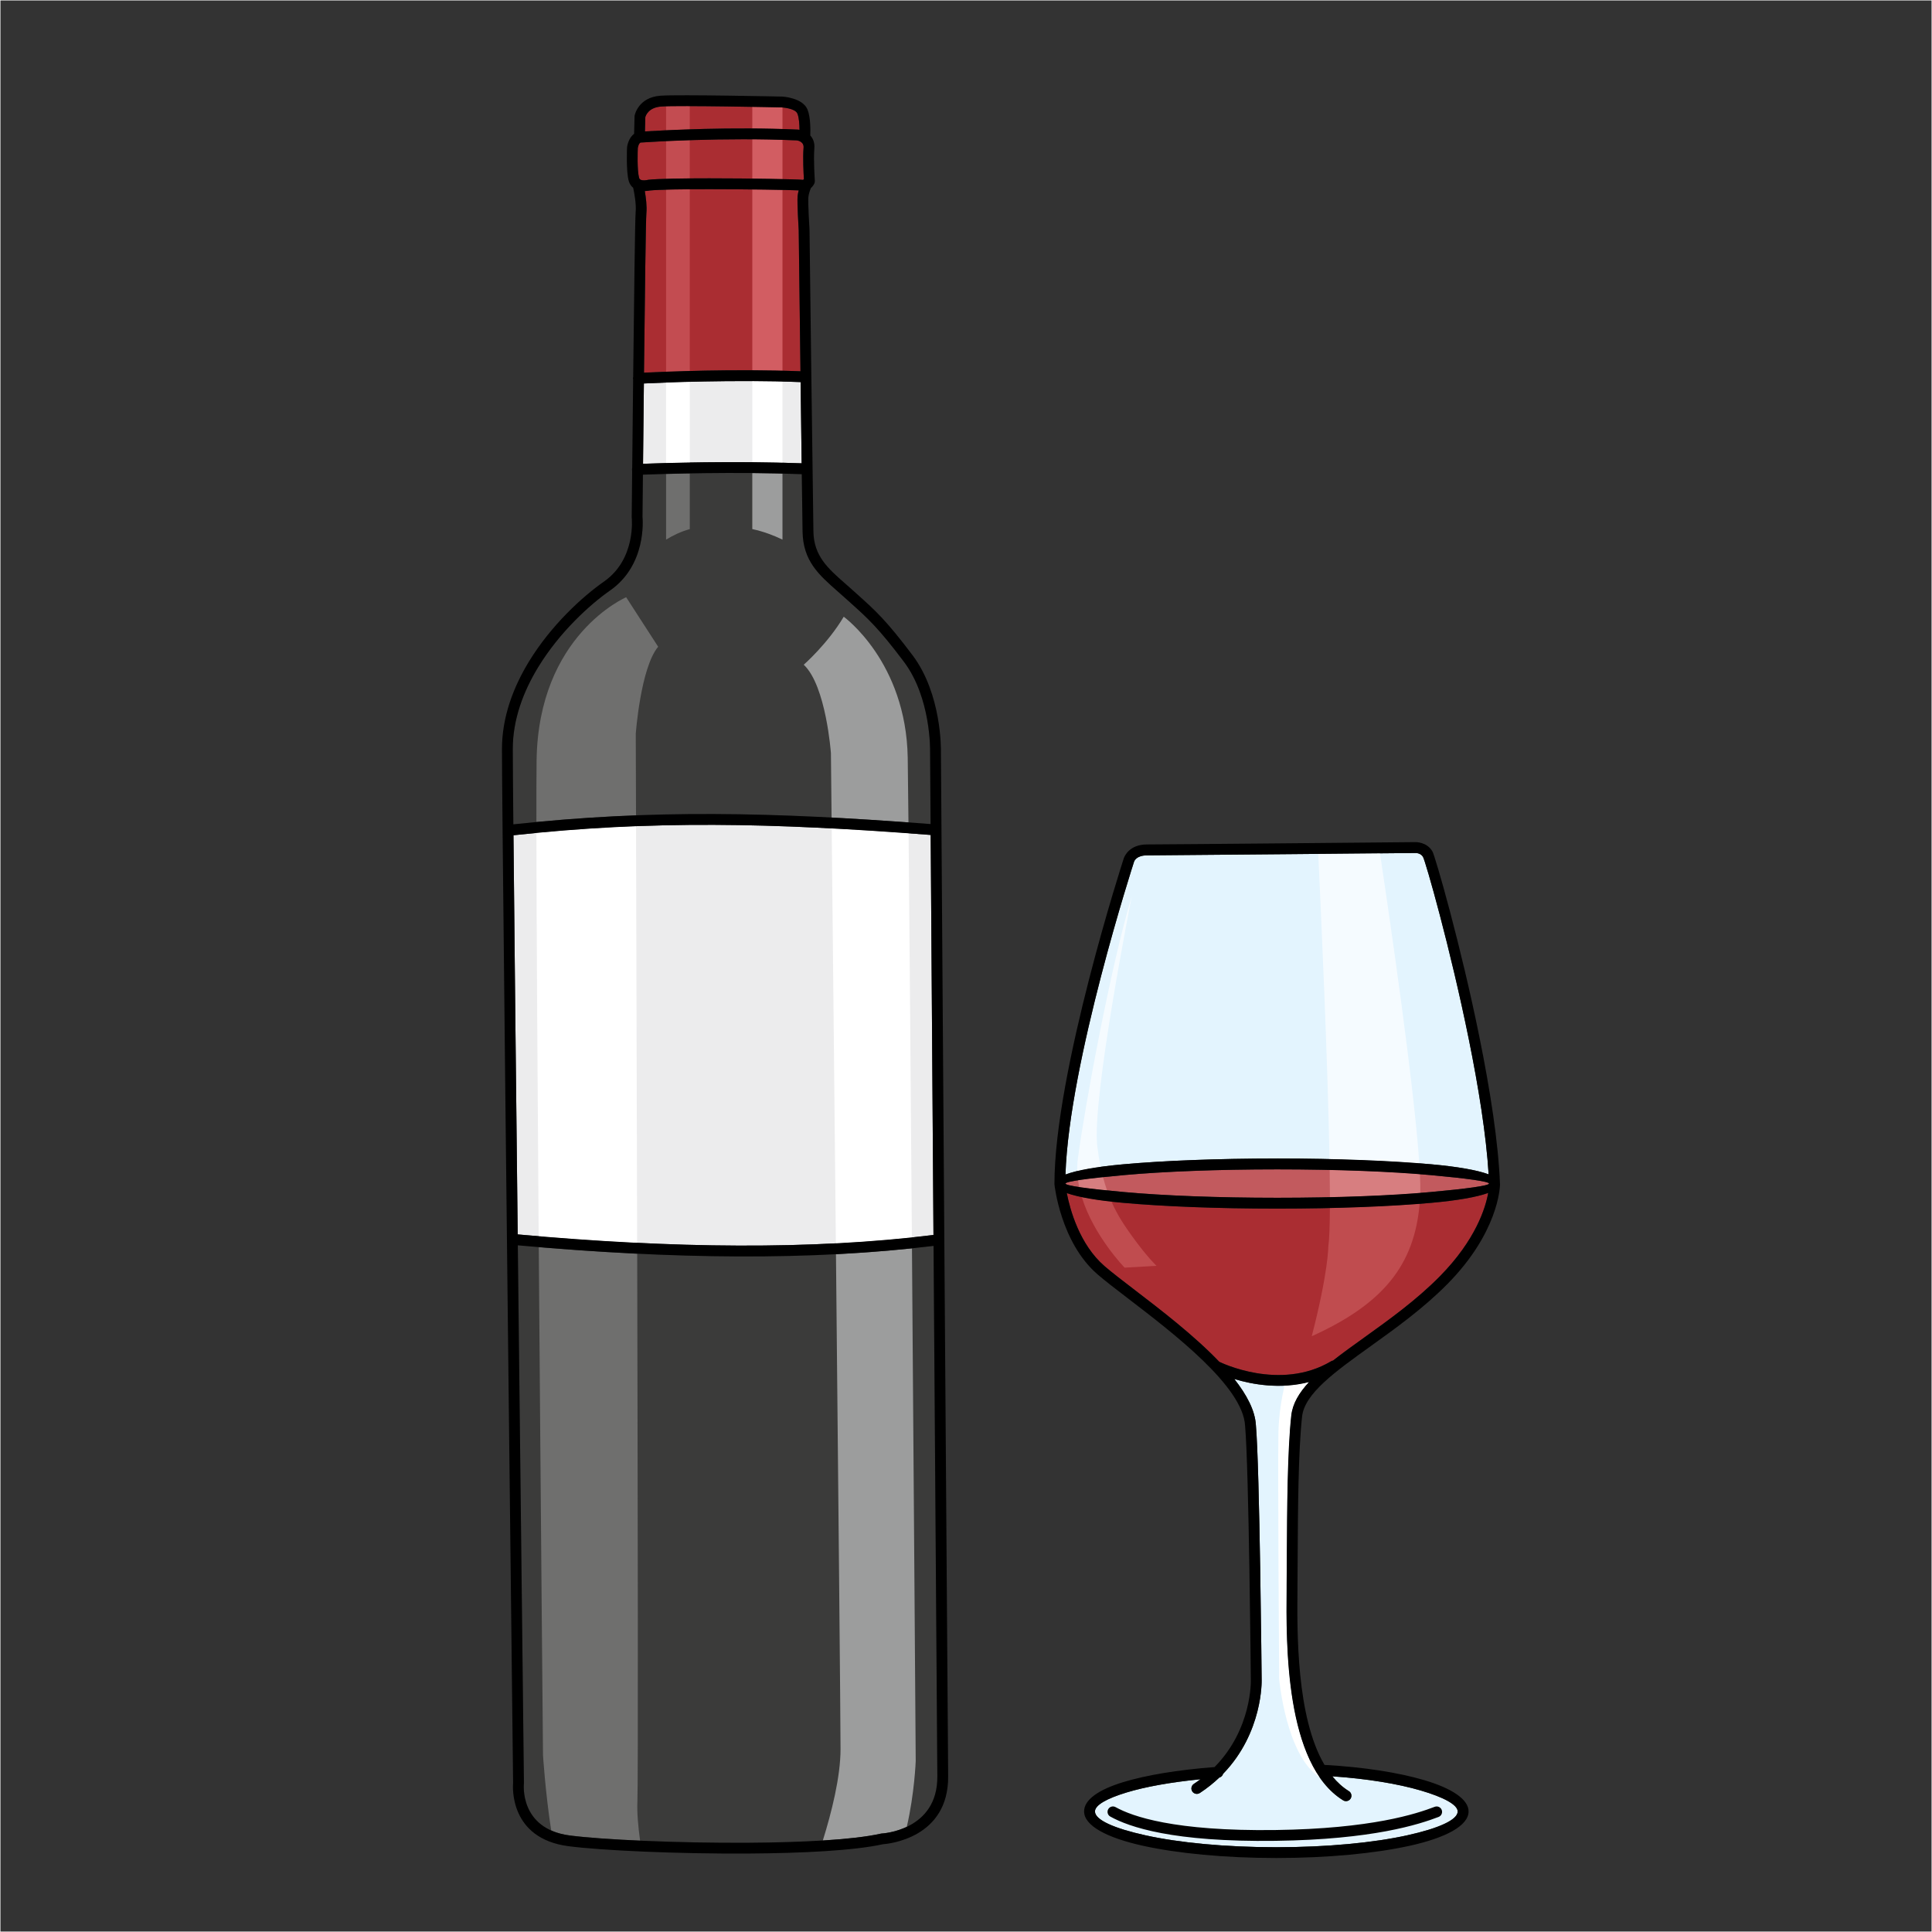 <?xml version="1.0" encoding="UTF-8"?>
<svg id="Livello_1" data-name="Livello 1" xmlns="http://www.w3.org/2000/svg" viewBox="0 0 964 964">
  <rect x="0" y="0" width="964" height="964" fill="#333333" stroke="none"/>
  <defs>
    <style>
      .cls-1 {
        fill: #9c9d9d;
      }

      .cls-1, .cls-2, .cls-3, .cls-4, .cls-5, .cls-6, .cls-7, .cls-8, .cls-9, .cls-10, .cls-11, .cls-12, .cls-13, .cls-14 {
        fill-rule: evenodd;
      }

      .cls-2 {
        fill: #c04c4f;
      }

      .cls-3 {
        fill: #3b3b3a;
      }

      .cls-15 {
        fill: none;
        stroke: #fff;
        stroke-miterlimit: 22.93;
        stroke-width: .22px;
      }

      .cls-4 {
        fill: #aa2d32;
      }

      .cls-5 {
        fill: #fff;
      }

      .cls-6 {
        fill: #6f6f6e;
      }

      .cls-7 {
        fill: #d77e80;
      }

      .cls-8 {
        fill: #d25d62;
      }

      .cls-9 {
        fill: #c25a5e;
      }

      .cls-10 {
        fill: #f5fbff;
      }

      .cls-11 {
        fill: #ececed;
      }

      .cls-13 {
        fill: #e3f4fe;
      }

      .cls-14 {
        fill: #c34c51;
      }
    </style>
  </defs>
  <g>
    <path class="cls-13" d="M598.66,894.65c-1.25.82-2.93.47-3.75-.78-.82-1.25-.47-2.93.78-3.75,1.15-.76,2.26-1.54,3.32-2.33-14.85,1.47-27.59,3.77-36.96,6.62-9.88,3.01-15.7,6.3-15.7,9.45,0,4.23,9.62,8.47,25.17,11.9,16.66,3.67,39.75,5.95,65.32,5.95s48.66-2.27,65.32-5.95c15.55-3.43,25.17-7.67,25.17-11.9,0-3.35-6.96-7.1-18.46-10.47-11.28-3.31-26.62-5.88-44.09-7.06,2.41,2.96,5.14,5.46,8.25,7.38,1.27.78,1.66,2.45.88,3.72-.78,1.27-2.45,1.66-3.72.88-29.03-17.94-28.48-78.11-28.22-105.64v-1.63c.05-4.36.08-8.99.11-13.8.13-24.36.29-53.18,2.22-70.94.64-5.89,3.88-11.34,8.85-16.7-14.37,3.74-28.35,1.17-37.26-1.51,6.22,7.9,10.36,15.74,10.76,23.02,1.9,21.7,2.85,125.79,2.87,127.22h0c0,.1.73,26.15-19.23,46.75-.26.9-.97,1.62-1.89,1.87-2.85,2.71-6.07,5.3-9.73,7.71Z"/>
    <path class="cls-4" d="M742.56,595.23c-5.78,2.11-15.6,3.79-28.37,4.94-19.76,1.79-46.94,2.89-76.88,2.89s-57.12-1.1-76.88-2.89c-12.6-1.14-22.34-2.79-28.14-4.86,1.64,8.35,6.39,25.68,18.86,36.46,3.6,3.11,8.9,7.18,15.02,11.86,13.04,9.99,29.68,22.74,42.21,35.86l.18.08c.09.04,30.02,14.89,55.63-.36.3-.18.63-.29.96-.35,4.76-3.74,10.07-7.55,15.65-11.55,12.33-8.85,26.02-18.67,37.69-30.53,17.94-18.22,22.77-34.25,24.07-41.55Z"/>
    <path class="cls-9" d="M713.7,586.32c-19.47-1.76-46.47-2.85-76.39-2.85s-56.92,1.09-76.39,2.85c-18.09,1.64-29.28,3.18-29.28,4.24s11.19,2.6,29.28,4.24c19.47,1.76,46.47,2.85,76.39,2.85s56.92-1.09,76.39-2.85c18.09-1.64,29.28-3.18,29.28-4.24s-11.19-2.6-29.28-4.24Z"/>
    <path class="cls-13" d="M637.31,578.05c29.93,0,57.12,1.1,76.88,2.89,12.93,1.17,22.84,2.88,28.59,5.03-1.2-19.68-5.11-43.74-9.84-67.13-9.3-45.98-21.64-89.05-22.89-91.24-1.19-2.09-3.77-1.98-3.77-1.98h-.03c-.37,0-128.63,1.18-133.91,1.18s-6.35,2.77-6.48,3.16l-.04.12c-.1.3-32.38,99.86-34.19,155.98,5.71-2.19,15.71-3.93,28.81-5.11,19.76-1.79,46.94-2.89,76.88-2.89Z"/>
    <path class="cls-3" d="M258.37,621.36c1.47,132.18,3.04,267.57,3.05,268.3,0,.09,0,.18-.01.28,0,.06-2.49,22.58,22.94,25.91,15.91,2.08,53.64,3.84,89.2,3.62,26.7-.17,52.11-1.45,65.99-4.55.14-.03.28-.05.42-.06h0c.08,0,27.99-1.35,27.74-28.57-.14-14.83-1.03-141.22-1.89-264.63-30.37,3.71-62.84,5.39-97.36,5.26-34.64-.13-71.35-2.06-110.08-5.55Z"/>
    <path class="cls-11" d="M256.2,416.76c.44,46.19,1.25,121.8,2.11,199.17,38.79,3.51,75.52,5.46,110.14,5.58,34.54.12,67-1.56,97.32-5.3l-1.39-199.6c-39.84-3.07-74.68-4.91-108.15-5.04-33.36-.13-65.5,1.44-100.03,5.19Z"/>
    <path class="cls-3" d="M320.79,236.84l-.21,20.97c.17,1.81,1.92,24.19-16.16,36.81-10.08,7.04-25.15,20.7-35.85,38.22-7.41,12.13-12.71,26.1-12.71,40.94,0,5.19.1,18.5.28,37.54,34.47-3.73,66.64-5.28,100.1-5.15,33.64.13,68.44,1.96,108.09,5.01l-.25-36.45c0-.08.54-26.46-13.07-44.54-12.76-16.95-17.99-21.64-26.75-29.5l-2.63-2.36c-1.11-1-2.36-2.1-3.58-3.17l-.14-.13c-9.44-8.3-17.18-15.18-17.45-29.7-.07-3.68-.22-14.49-.4-28.73-33.32-1.32-69.37-.14-79.27.24Z"/>
    <path class="cls-11" d="M321.27,191.35c-.16,14.55-.31,28.63-.42,40.07,10.3-.39,46.01-1.54,79.15-.24-.16-12.2-.34-26.36-.52-40.53-33.21-1.29-68.48.22-78.2.69Z"/>
    <path class="cls-4" d="M398.53,94.99c-5-.25-25.86-.59-44.6-.59-13.18,0-25.22.17-29.76.66-.41.08-1.32.24-2.44.27.55,3.16,1.13,7.62.79,11.12-.28,2.81-.77,41.78-1.19,79.49,10.21-.49,45.08-1.96,78.08-.69-.44-34.81-.85-68.07-.88-70.35,0-.04-.85-13.88-.55-17.03.09-.95.3-1.94.55-2.88Z"/>
    <path class="cls-4" d="M397.6,70.05c-36.31-1.63-73.84.8-78,1.08-.95.49-1.29,2.32-1.36,2.81-.05,1.16-.41,11.1.66,14.86.1.35.31.61.6.79.07.04.15.08.22.12,1.09.51,2.87.18,3.33.08.14-.04.29-.07.45-.09,4.74-.53,17.05-.72,30.45-.72,20.71,0,44.26.45,46.32.73.17.02.31.04.43.04.13-.13.27-.25.42-.35-.18-2.97-.58-10.79-.17-15.68.26-3.14-3.03-3.63-3.34-3.67Z"/>
    <path class="cls-4" d="M321.81,65.57c9.95-.61,43.54-2.39,76.21-.91l.2.02h0s.27.02.7.11c0-2.62-.2-5.98-1.03-8.07-1.1-2.77-7.85-3.12-7.87-3.13-2.34-.05-51.08-1.08-60.05-.44-6.4.46-7.76,4.49-7.98,5.33l-.18,7.09Z"/>
    <path class="cls-1" d="M455.04,622.88c.97,127.32,1.87,255.81,1.87,255.81,0,0-.57,16.07-4.45,32.83-6.43,3.03-12.47,3.33-12.5,3.33h0c-.14.01-.28.03-.42.06-7.1,1.59-17.22,2.7-28.98,3.43,4.34-13.89,8.84-31.67,8.84-45.64,0-13.04-1.12-129.82-2.28-246.89,12.97-.67,25.61-1.64,37.92-2.93h0ZM401.04,331.67s11.97-10.48,19.95-23.95c0,0,31.13,22.45,31.93,70.34.09,5.63.22,16.89.37,32.3-13.26-.96-26-1.78-38.36-2.43l-.33-32.12s-2.39-33.67-13.57-44.15Z"/>
    <path class="cls-6" d="M268.82,622.27c.95,126.44,2.12,253.42,2.12,253.42,0,0,1.18,18.85,4.09,37.65,2.59,1.15,5.66,2.02,9.32,2.5,7.59.99,20.13,1.91,35.04,2.58-.98-7.06-1.6-14.08-1.35-19.53.4-8.62.2-142.13-.1-273.33-15.98-.78-32.35-1.88-49.11-3.28h0ZM312.44,298s-43.9,18.71-44.7,81.57c-.08,6.51-.11,17.04-.1,30.6,16.89-1.61,33.32-2.7,49.71-3.33-.07-25.42-.12-40.74-.12-40.74,0,0,2.39-32.93,11.17-43.4l-15.96-24.69Z"/>
    <path class="cls-5" d="M453.35,415.79c.44,45.75,1.05,123.13,1.65,201.66-12.31,1.3-24.95,2.28-37.93,2.95-.8-81.13-1.62-161.65-2.08-207.05,12.34.65,25.08,1.47,38.35,2.44h0ZM267.65,415.59c.07,46.25.55,123.3,1.13,201.26,16.77,1.41,33.15,2.51,49.13,3.3-.19-80.77-.41-159.97-.55-207.91-16.38.63-32.8,1.73-49.72,3.36Z"/>
    <path class="cls-5" d="M344.18,190.51v40.28c-4.37.08-8.36.17-11.83.27v-40.18c3.45-.13,7.44-.26,11.83-.37h0ZM375.37,190.16v40.47c4.95.04,10,.12,15.06.25v-40.5c-5.06-.12-10.11-.19-15.06-.22Z"/>
    <path class="cls-14" d="M344.18,94.44v90.67c-4.39.11-8.37.24-11.83.37v-90.84c3.38-.1,7.43-.16,11.83-.19h0ZM344.18,69.95v19.07c-4.37.04-8.41.1-11.83.2v-18.8c3.43-.16,7.42-.33,11.83-.47h0ZM344.18,52.95v11.59c-4.4.14-8.39.31-11.83.47v-11.96c2.82-.08,6.99-.11,11.83-.1Z"/>
    <path class="cls-8" d="M375.37,94.53v90.23c4.94.02,9.99.09,15.06.21v-90.21c-4.12-.09-9.34-.17-15.06-.23h0ZM375.37,69.5v19.61c5.66.07,10.87.15,15.06.25v-19.58c-5.07-.16-10.12-.24-15.06-.28h0ZM375.37,53.31v10.79c4.93.03,9.98.12,15.06.27v-10.75c-.26-.02-.41-.03-.41-.03-.78-.02-6.73-.14-14.64-.28Z"/>
    <path class="cls-6" d="M344.18,236.2v27.81c-4.33,1.17-8.34,3.1-11.83,5.25v-32.78c3.47-.09,7.45-.19,11.83-.27Z"/>
    <path class="cls-1" d="M375.37,236.03v27.97c5.51,1.17,10.61,3.1,15.06,5.25v-32.96c-5.05-.13-10.1-.21-15.06-.26Z"/>
    <path class="cls-10" d="M688.56,425.77c4.65,30.92,16.95,114.92,19.62,154.67-12.75-.99-28.03-1.72-44.81-2.1-.85-48.34-4.13-120.98-5.61-152.29l30.8-.28Z"/>
    <path class="cls-10" d="M537.52,584.29c-.06-2.09.03-4.19.31-6.28,3.58-26.89,16.49-96.43,26.89-130.84,0,0-20.07,101.09-17.21,124.75.45,3.72,1.01,7.14,1.66,10.28-4.48.61-8.39,1.32-11.65,2.09Z"/>
    <path class="cls-7" d="M538.5,592.32c-.24-1.14-.43-2.28-.59-3.43,3.12-.48,7.33-1,12.46-1.54.62,2.37,1.29,4.57,2.02,6.64-5.71-.58-10.41-1.14-13.88-1.66h0ZM708.5,585.88c.18,3.69.24,6.84.17,9.35-12.7,1.01-28.08,1.75-45.09,2.13,0-4.19-.05-8.75-.12-13.6,16.98.38,32.35,1.12,45.04,2.12Z"/>
    <path class="cls-2" d="M561.13,632.5s-15.4-15.82-21.34-35.17c4.12.86,9.1,1.62,14.8,2.26,3.08,6.98,6.74,12.33,10.48,17.5,7.53,10.4,12.01,14.52,12.01,14.52l-15.95.9h0ZM708.35,600.66c-2.64,30.55-18.14,49.94-53.83,66.07,8.24-31.9,8.24-44.45,8.24-44.45.51-3.61.76-10.44.81-19.51,16.78-.38,32.05-1.11,44.78-2.11Z"/>
    <path class="cls-5" d="M658.5,886.87c-17.16-24.78-16.74-71.05-16.52-94.21v-1.63c.05-4.36.08-8.99.11-13.8.13-24.36.29-53.18,2.22-70.94.64-5.89,3.88-11.34,8.85-16.7-4.16,1.08-8.29,1.64-12.27,1.81-1.45,6.56-2.84,14.92-3,23.36-.36,18.28.36,122.95.36,122.95,0,0,3.37,38.23,20.26,49.15Z"/>
  </g>
  <path class="cls-12" d="M321.81,65.57c9.95-.61,43.54-2.39,76.21-.91l.2.02h0s.27.02.7.11c0-2.62-.2-5.98-1.03-8.07-1.1-2.77-7.85-3.12-7.87-3.13-2.34-.05-51.08-1.08-60.05-.44-6.4.46-7.76,4.49-7.98,5.33l-.18,7.09h0ZM397.6,70.05c-36.31-1.63-73.84.8-78,1.08-.95.49-1.29,2.32-1.36,2.81-.05,1.16-.41,11.1.66,14.86.1.35.31.61.6.79.07.04.15.08.22.12,1.09.51,2.87.18,3.33.08.14-.04.29-.07.45-.09,4.74-.53,17.05-.72,30.45-.72,20.71,0,44.26.45,46.32.73.17.02.31.04.43.04.13-.13.27-.25.42-.35-.18-2.97-.58-10.79-.17-15.68.26-3.14-3.03-3.63-3.34-3.67h0ZM404.27,67.58c1.35,1.42,2.32,3.51,2.06,6.58-.48,5.74.25,16.02.25,16.05.04.53-.08,1.03-.31,1.46-.25.53-.76,1.41-1.66,2.15-.45,1.12-1.11,2.97-1.26,4.55-.26,2.71.56,16.17.57,16.21h0v.13c0,.39,1.67,135.34,1.95,150.53.22,12.13,7.16,18.3,15.62,25.73l.15.12c1.13,1,2.3,2.02,3.62,3.21l2.63,2.36c8.97,8.05,14.32,12.86,27.45,30.29,14.64,19.44,14.16,47.41,14.15,47.83.02,2.56,3.33,481.65,3.61,511.45.29,31.05-30,33.81-32.63,33.99-14.33,3.16-40.01,4.46-66.9,4.63-35.79.22-73.82-1.56-89.92-3.66-29.51-3.86-27.81-29.61-27.63-31.64-.06-5.61-4.08-351.73-5.25-474.96-.01-.15-.02-.31,0-.46-.2-20.73-.31-35.11-.31-40.35,0-15.95,5.63-30.86,13.51-43.76,11.15-18.25,26.86-32.49,37.38-39.83,16.18-11.3,13.86-31.92,13.86-31.98,0-.09-.01-.19-.01-.29,0-.1.09-9.25.23-23-.05-.18-.08-.37-.08-.56-.01-.29.02-.58.1-.85.12-12.26.29-27.91.46-44.03-.05-.17-.07-.35-.08-.54-.02-.31.02-.61.1-.9.43-38.51.94-79.15,1.23-82.12.4-4.03-.71-9.84-1.22-12.21-.97-.77-1.78-1.87-2.23-3.45-1.36-4.8-.85-16.61-.84-16.64,0-.12.02-.24.04-.36.11-.73.77-4.49,3.49-6.47l.22-8.72c0-.15.02-.29.05-.43h0s1.62-9.08,12.95-9.89c9.29-.66,60.49.44,60.63.44h.1s0,0,0,0c.03,0,10.2.52,12.59,6.53,1.51,3.79,1.47,10.07,1.37,12.86h0ZM398.53,94.99c-5-.25-25.86-.59-44.6-.59-13.18,0-25.22.17-29.76.66-.41.08-1.32.24-2.44.27.55,3.16,1.13,7.62.79,11.12-.28,2.81-.77,41.78-1.19,79.49,10.21-.49,45.08-1.96,78.08-.69-.44-34.81-.85-68.07-.88-70.35,0-.04-.85-13.88-.55-17.03.09-.95.3-1.94.55-2.88h0ZM321.27,191.35c-.16,14.55-.31,28.63-.42,40.07,10.3-.39,46.01-1.54,79.15-.24-.16-12.2-.34-26.36-.52-40.53-33.21-1.29-68.48.22-78.2.69h0ZM320.79,236.84l-.21,20.97c.17,1.81,1.92,24.19-16.16,36.81-10.08,7.04-25.15,20.7-35.85,38.22-7.41,12.13-12.71,26.1-12.71,40.94,0,5.19.1,18.5.28,37.54,34.47-3.73,66.64-5.28,100.1-5.15,33.64.13,68.44,1.96,108.09,5.01l-.25-36.45c0-.08.54-26.46-13.07-44.54-12.76-16.95-17.99-21.64-26.75-29.5l-2.63-2.36c-1.11-1-2.36-2.1-3.58-3.17l-.14-.13c-9.44-8.3-17.18-15.18-17.45-29.7-.07-3.68-.22-14.49-.4-28.73-33.32-1.32-69.37-.14-79.27.24h0ZM256.2,416.76c.44,46.19,1.25,121.8,2.11,199.17,38.79,3.51,75.52,5.46,110.14,5.58,34.54.12,67-1.56,97.32-5.3l-1.39-199.6c-39.84-3.07-74.68-4.91-108.15-5.04-33.36-.13-65.5,1.44-100.03,5.19h0ZM258.37,621.36c1.47,132.18,3.04,267.57,3.05,268.3,0,.09,0,.18-.01.28,0,.06-2.49,22.58,22.94,25.91,15.91,2.08,53.64,3.84,89.2,3.62,26.7-.17,52.11-1.45,65.99-4.55.14-.03.28-.05.42-.06h0c.08,0,27.99-1.35,27.74-28.57-.14-14.83-1.03-141.22-1.89-264.63-30.37,3.71-62.84,5.39-97.36,5.26-34.64-.13-71.35-2.06-110.08-5.55h0ZM637.31,578.05c29.93,0,57.12,1.1,76.88,2.89,12.93,1.17,22.84,2.88,28.59,5.03-1.2-19.68-5.11-43.74-9.84-67.13-9.3-45.98-21.64-89.05-22.89-91.24-1.19-2.09-3.77-1.98-3.77-1.98h-.03c-.37,0-128.63,1.18-133.91,1.18s-6.35,2.77-6.48,3.16l-.04.12c-.1.3-32.38,99.86-34.19,155.98,5.71-2.19,15.71-3.93,28.81-5.11,19.76-1.79,46.94-2.89,76.88-2.89h0ZM713.7,586.32c18.09,1.64,29.28,3.18,29.28,4.24s-11.19,2.6-29.28,4.24c-19.47,1.76-46.47,2.85-76.39,2.85s-56.92-1.09-76.39-2.85c-18.09-1.64-29.28-3.18-29.28-4.24s11.19-2.6,29.28-4.24c19.47-1.76,46.47-2.85,76.39-2.85s56.92,1.09,76.39,2.85h0ZM742.56,595.23c-5.78,2.11-15.6,3.79-28.37,4.94-19.76,1.79-46.94,2.89-76.88,2.89s-57.12-1.1-76.88-2.89c-12.6-1.14-22.34-2.79-28.14-4.86,1.64,8.35,6.39,25.68,18.86,36.46,3.6,3.11,8.9,7.18,15.02,11.86,13.04,9.99,29.68,22.74,42.21,35.86l.18.08c.09.04,30.02,14.89,55.63-.36.3-.18.63-.29.96-.35,4.76-3.74,10.07-7.55,15.65-11.55,12.33-8.85,26.02-18.67,37.69-30.53,17.94-18.22,22.77-34.25,24.07-41.55h0ZM598.66,894.65c3.66-2.4,6.89-5,9.73-7.71.92-.25,1.64-.97,1.89-1.87,19.96-20.59,19.23-46.65,19.23-46.74h0c-.01-1.44-.96-105.53-2.87-127.23-.4-7.28-4.54-15.13-10.76-23.02,8.92,2.68,22.89,5.25,37.26,1.51-4.97,5.37-8.21,10.81-8.85,16.7-1.93,17.75-2.09,46.58-2.22,70.94-.03,4.8-.05,9.44-.09,13.8v1.63c-.27,27.54-.82,87.7,28.21,105.64,1.27.78,2.93.39,3.72-.88.78-1.27.39-2.93-.88-3.72-3.11-1.92-5.84-4.42-8.25-7.38,17.47,1.19,32.81,3.75,44.09,7.06,11.5,3.37,18.46,7.13,18.46,10.47,0,4.23-9.62,8.47-25.17,11.9-16.66,3.67-39.75,5.95-65.32,5.95s-48.66-2.27-65.32-5.95c-15.55-3.43-25.17-7.67-25.17-11.9,0-3.15,5.82-6.44,15.7-9.45,9.37-2.86,22.1-5.16,36.96-6.62-1.06.8-2.17,1.58-3.32,2.33-1.25.82-1.6,2.5-.78,3.75.82,1.25,2.5,1.6,3.75.78h0ZM605.97,881.75c18.83-19,18.15-43.25,18.15-43.33v-.04c0-.88-.96-105.57-2.86-126.91v-.1s-.01,0-.01,0c-1.07-19.56-35.45-45.9-58.36-63.45-6.15-4.71-11.5-8.81-15.27-12.07-18.5-16-21.46-44.69-21.47-44.77-.01-.1-.01-.19-.02-.29h0c0-55.85,34.45-162.07,34.55-162.38l.03-.09c.36-1.05,2.75-6.97,11.63-6.97,10.02,0,132.34-1.14,133.84-1.16.02,0,5.76-.23,8.58,4.69,1.33,2.32,14.08,46.36,23.48,92.87,5.21,25.75,9.43,52.34,10.2,73.2,0,.08,0,.16,0,.23-.04,1.68-1.03,23.91-26.09,49.36-11.98,12.17-25.87,22.14-38.39,31.12-17.99,12.91-33.02,23.7-34.27,35.17-1.91,17.58-2.07,46.2-2.2,70.38-.03,4.83-.05,9.49-.09,13.82v1.63c-.21,21.62-.61,64.08,13.48,87.97,19.64,1.06,36.98,3.85,49.53,7.53,13.93,4.08,22.36,9.64,22.36,15.66,0,7.12-11.25,13.16-29.43,17.17-17.07,3.76-40.58,6.09-66.49,6.09s-49.41-2.33-66.49-6.09c-18.18-4.01-29.43-10.05-29.43-17.17,0-5.84,7.25-10.86,19.55-14.61,11.28-3.44,27.1-6.09,45.47-7.5h0ZM554,906.4c4.6,2.57,12.44,5.8,25.59,8.28,12.95,2.44,31.18,4.17,56.81,3.83,24.41-.32,42.35-2.39,55.36-4.82,13.13-2.46,21.29-5.29,26.04-7.1,1.4-.53,2.1-2.1,1.57-3.49-.53-1.4-2.1-2.1-3.49-1.57-4.58,1.75-12.45,4.48-25.11,6.85-12.78,2.39-30.42,4.42-54.43,4.74-25.2.33-43.08-1.36-55.75-3.75-12.46-2.34-19.74-5.33-23.96-7.68-1.3-.72-2.95-.26-3.67,1.05-.72,1.3-.26,2.95,1.05,3.67Z"/>
  <rect class="cls-15" x=".11" y=".11" width="963.78" height="963.78"/>
</svg>